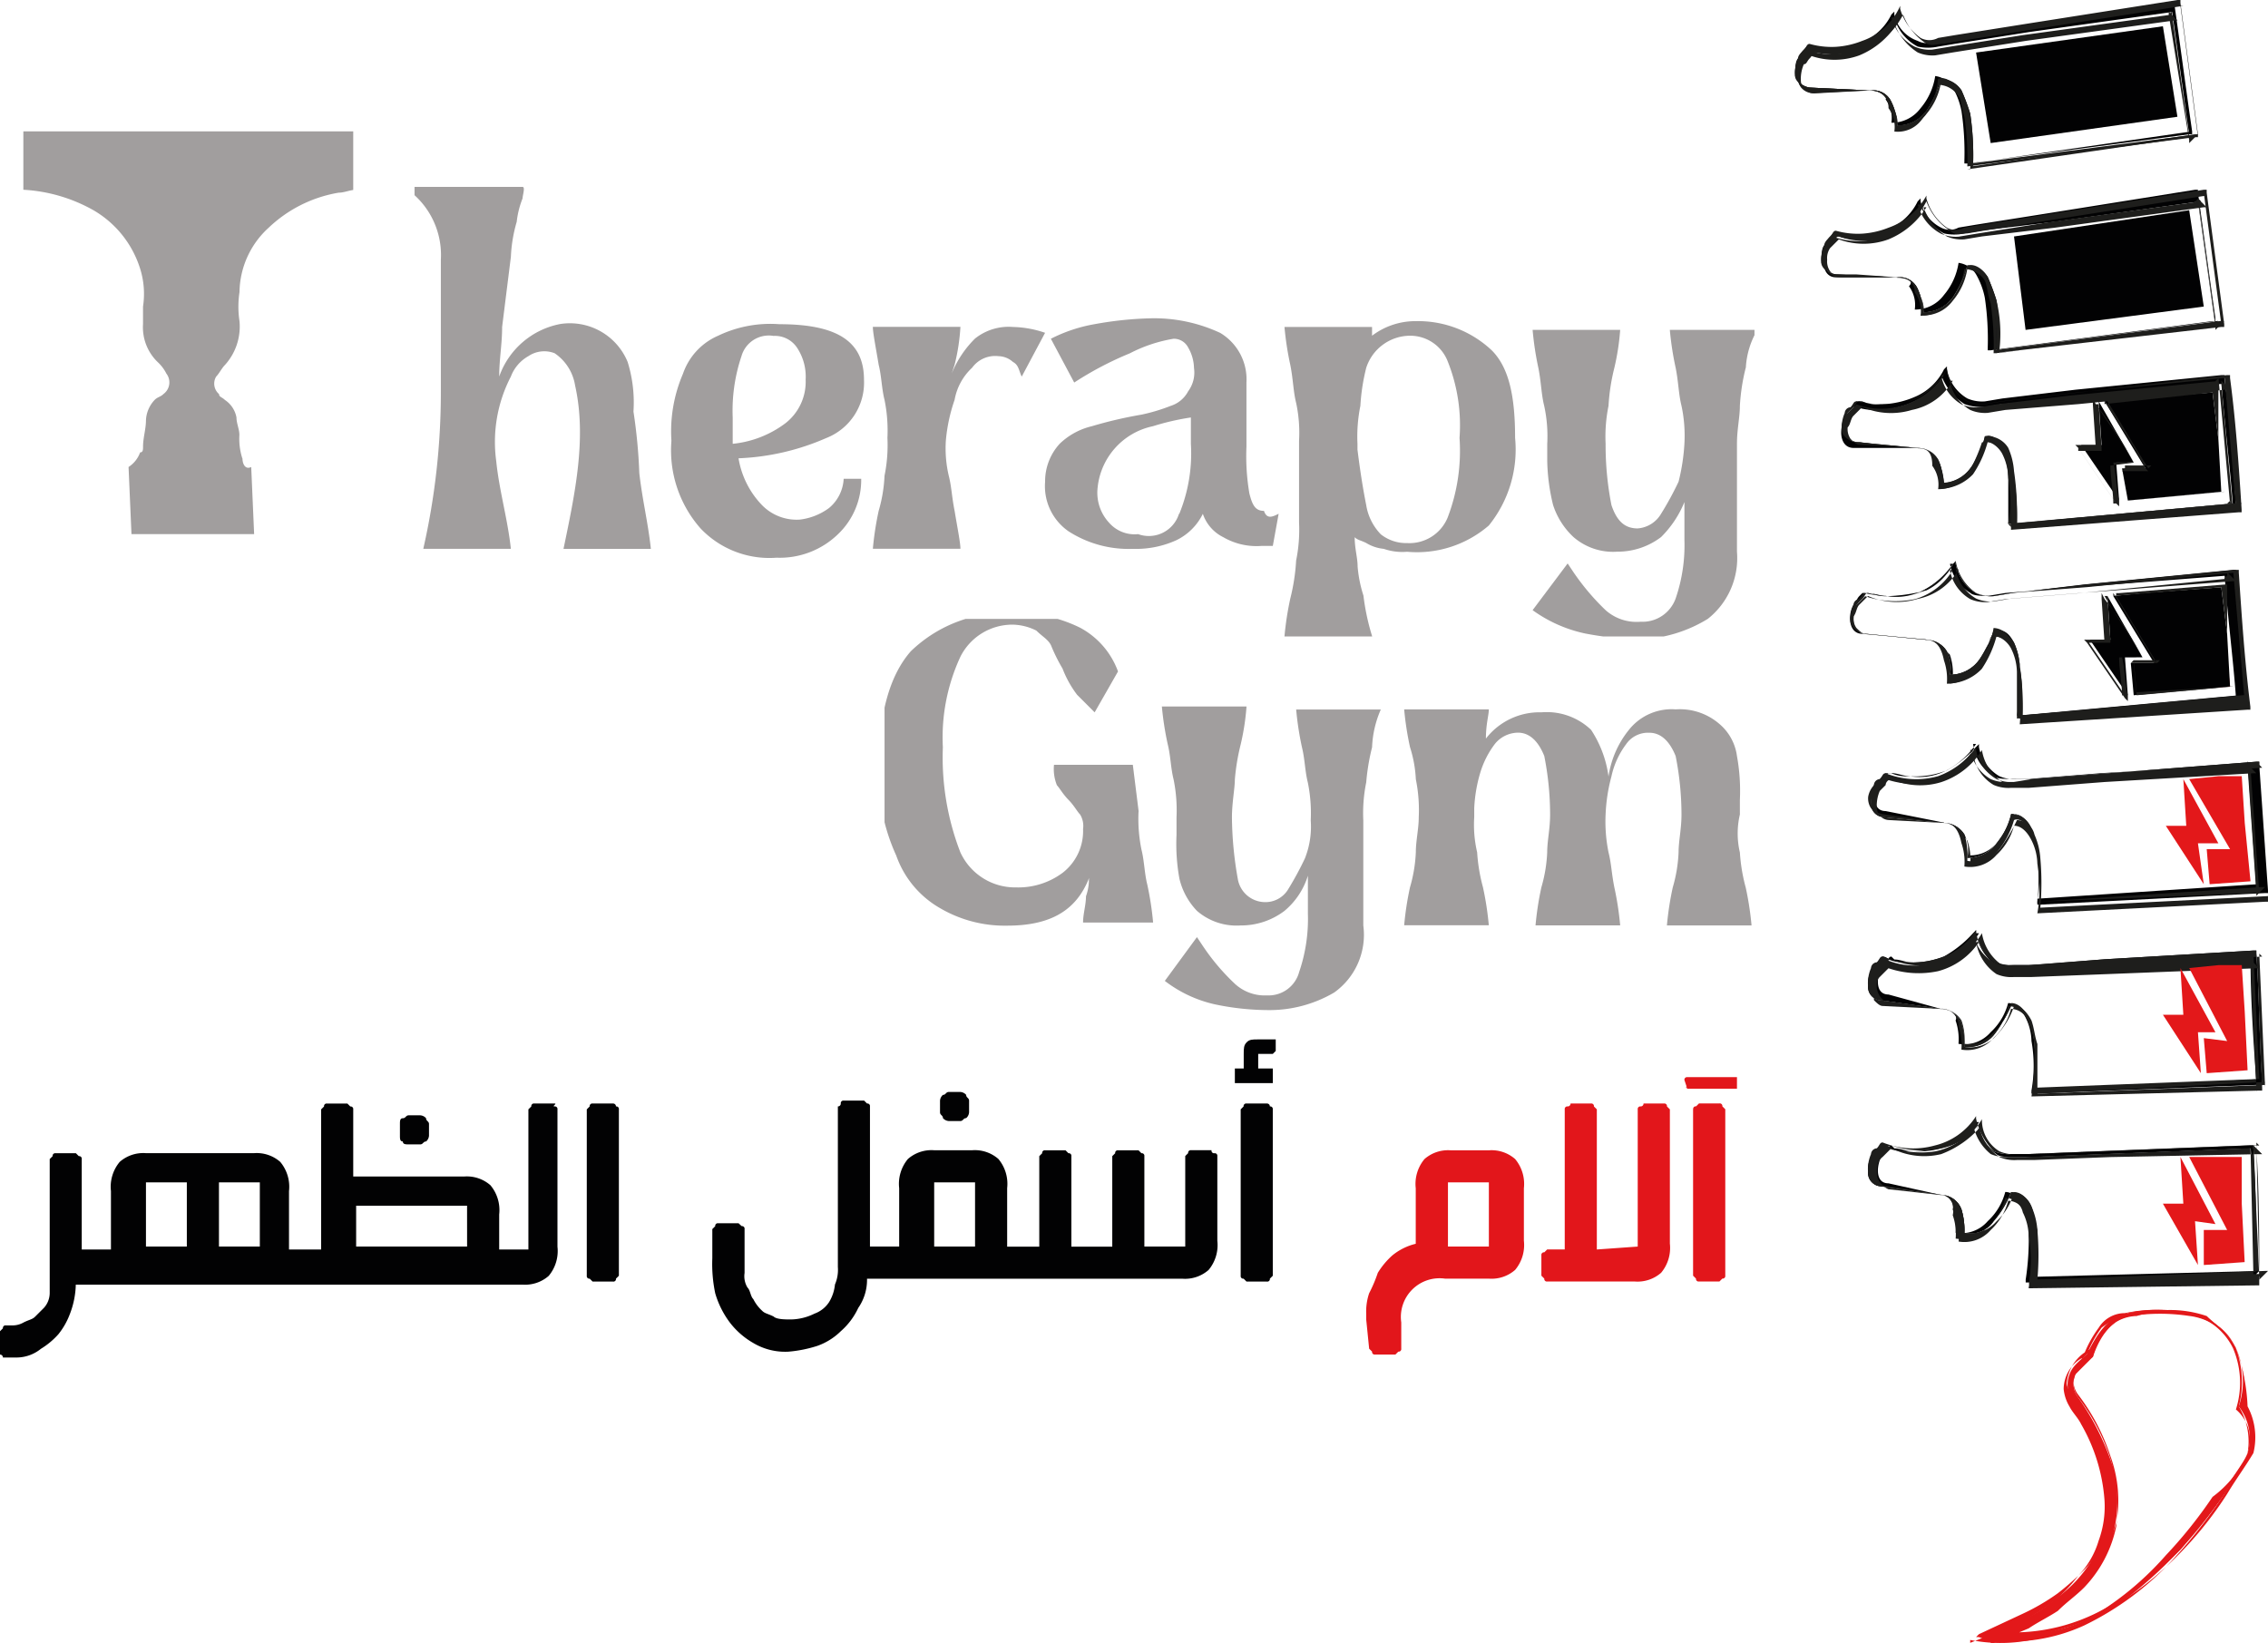<svg id="Lower_Back_Pain-_2_" data-name="Lower Back Pain- (2)" xmlns="http://www.w3.org/2000/svg" xmlns:xlink="http://www.w3.org/1999/xlink" width="98" height="71" viewBox="0 0 98 71">
  <defs>
    <clipPath id="clip-path">
      <rect id="Rectangle_83" data-name="Rectangle 83" width="14.254" height="17.66" fill="none"/>
    </clipPath>
    <clipPath id="clip-path-3">
      <rect id="Rectangle_90" data-name="Rectangle 90" width="57.899" height="19.426" fill="none"/>
    </clipPath>
    <clipPath id="clip-path-10">
      <rect id="Rectangle_94" data-name="Rectangle 94" width="37.59" height="16.903" fill="none"/>
    </clipPath>
  </defs>
  <g id="Group_252" data-name="Group 252" transform="translate(77.565 0)">
    <path id="Path_18876" data-name="Path 18876" d="M75.844,23.023,74.331,20.5l.126,1.766-.757.126,1.514,2.144-.126-1.514Z" transform="translate(-58.311 5.251)" fill="#e63b3b"/>
    <path id="Path_18877" data-name="Path 18877" d="M76.671,22.166,76.544,20.4h-.883l-1.261.126L76.04,23.3h-.883l.126,1.261,1.64-.126Z" transform="translate(-58.128 5.225)" fill="#e63b3b"/>
    <g id="Group_226" data-name="Group 226" transform="translate(7.569 56.589)">
      <path id="Path_18878" data-name="Path 18878" d="M79.405,51.285c-.252.631-.757,1.261-1.009,1.766a21.551,21.551,0,0,1-2.649,3.28,12.8,12.8,0,0,1-3.406,2.4,7.659,7.659,0,0,1-4.163.631l-.378-.126.378-.126,1.514-.631a5.209,5.209,0,0,0,1.388-.883A5.637,5.637,0,0,0,73.1,55.069a5.387,5.387,0,0,0,.126-3.154,8.783,8.783,0,0,0-1.388-2.9h0a1.226,1.226,0,0,1-.126-1.135c.126-.378.5-.631.757-.883h0c.378-.757.883-1.64,1.766-1.766a6.252,6.252,0,0,1,2.649,0A2.779,2.779,0,0,1,78.9,46.744a3.494,3.494,0,0,1,.126,2.523,2.23,2.23,0,0,1,.378,2.018Zm-.5-4.541a2.633,2.633,0,0,0-2.018-1.388,8.445,8.445,0,0,0-2.523,0c-.883.126-1.388,1.009-1.64,1.766h0l-.757.757a.988.988,0,0,0,.126,1.009h0A11.339,11.339,0,0,1,73.6,51.916a5.77,5.77,0,0,1-.126,3.28,6.077,6.077,0,0,1-2.144,2.649c-.5.378-1.009.631-1.388.883l-1.514.631v-.252a7.577,7.577,0,0,0,4.037-.631A12.365,12.365,0,0,0,75.873,56.2a15.973,15.973,0,0,0,2.649-3.154c.378-.631.757-1.135,1.135-1.766a2.847,2.847,0,0,0-.252-2.018A8.155,8.155,0,0,0,78.9,46.744Z" transform="translate(-67.422 -45.085)" fill="#e3181a"/>
      <g id="Group_225" data-name="Group 225" transform="translate(0 0)">
        <path id="Path_18879" data-name="Path 18879" d="M79.483,51.285c-.252.631-.757,1.261-1.009,1.766h0a19.657,19.657,0,0,1-2.018,2.523,19.388,19.388,0,0,1-2.4,2.144,8.783,8.783,0,0,1-2.9,1.388,7.145,7.145,0,0,1-3.28.126h-.126l.126-.126,1.892-.883h0a9.408,9.408,0,0,0,1.514-.883A11.373,11.373,0,0,0,72.546,56.2a4.153,4.153,0,0,0,1.009-3.154,7.654,7.654,0,0,0-1.009-3.28,2.639,2.639,0,0,0-.5-.757c-.126-.252-.378-.5-.378-.757a1.82,1.82,0,0,1,.883-1.388l.252-.126L72.546,47h0l-.252.252L72.42,47a5.113,5.113,0,0,1,.631-1.135,1.325,1.325,0,0,1,1.135-.631,6.252,6.252,0,0,1,2.649,0,2.779,2.779,0,0,1,2.018,1.514,3.8,3.8,0,0,1,.126,2.649h0a1.692,1.692,0,0,1,.5,1.892Zm0,0a2.924,2.924,0,0,0-.378-2.018h0a4.261,4.261,0,0,0-.126-2.523,2.779,2.779,0,0,0-2.018-1.514,9.319,9.319,0,0,0-2.649,0,5.113,5.113,0,0,0-1.135.631A5.113,5.113,0,0,0,72.546,47H72.42v.126a1.551,1.551,0,0,0-.883,1.388,1.793,1.793,0,0,0,.252.757c.126.252.378.5.5.757A7.654,7.654,0,0,1,73.3,53.3a4.293,4.293,0,0,1-.252,1.766,3.689,3.689,0,0,1-.883,1.514,5.98,5.98,0,0,1-1.261,1.261,9.409,9.409,0,0,1-1.514.883h0l-1.892.757v-.126a6.68,6.68,0,0,0,3.154-.126,8.783,8.783,0,0,0,2.9-1.388,13.188,13.188,0,0,0,2.4-2.144,19.657,19.657,0,0,0,2.018-2.523h0a4.7,4.7,0,0,0,1.514-1.892Z" transform="translate(-67.5 -45.085)" fill="#e3181a"/>
        <path id="Path_18880" data-name="Path 18880" d="M78.8,46.74a2.293,2.293,0,0,0-1.388-1.261,4.9,4.9,0,0,0-1.892-.252,2.778,2.778,0,0,0-1.009.126,1.823,1.823,0,0,0-.883.252,2.511,2.511,0,0,0-1.009,1.514h0a2.142,2.142,0,0,0-.757.757,1.012,1.012,0,0,0,.126,1.009h0a8.81,8.81,0,0,1,1.388,2.649,7.569,7.569,0,0,1,.252,2.9,5.391,5.391,0,0,1-1.388,2.649c-.378.378-.757.631-1.135,1.009-.378.252-.883.5-1.261.757h0l-1.514.631H68.2v-.5h.126a8.118,8.118,0,0,0,5.8-1.64A11.788,11.788,0,0,0,76.4,55.317c.757-.757,1.261-1.64,1.892-2.4h0c.378-.631.757-1.135,1.135-1.766h0a2.847,2.847,0,0,0-.252-2.018h0a5.318,5.318,0,0,0-.378-2.4Zm0,0a4.258,4.258,0,0,1,.252,2.523h0a2.8,2.8,0,0,1,.378,2.018h0c-.378.631-.757,1.135-1.135,1.766h0c-.631.883-1.261,1.64-1.892,2.4-.757.757-1.514,1.388-2.271,2.018a8.2,8.2,0,0,1-2.775,1.388,6.212,6.212,0,0,1-3.027.252l.126-.126v.252l-.126-.126,1.514-.631h0c.378-.252.883-.5,1.261-.757s.757-.631,1.135-.883a7.114,7.114,0,0,0,1.388-2.523,5.6,5.6,0,0,0-.252-2.9,8.937,8.937,0,0,0-1.388-2.649h0a.988.988,0,0,1-.126-1.009,1.137,1.137,0,0,1,.757-.757h0a2.713,2.713,0,0,1,1.135-1.514,2.339,2.339,0,0,1,.883-.252c.378,0,.631-.126,1.009-.126a4.9,4.9,0,0,1,1.892.252c.378.378,1.009.757,1.261,1.388Z" transform="translate(-67.317 -45.08)" fill="#e3181a"/>
      </g>
    </g>
    <g id="Group_229" data-name="Group 229" transform="translate(1.135 8.199)">
      <g id="Group_228" data-name="Group 228">
        <path id="Path_18881" data-name="Path 18881" d="M65.68,10.284a.845.845,0,0,1,.883.5,2.969,2.969,0,0,1,.252,1.009h0a1.552,1.552,0,0,0,1.261-.631,4.663,4.663,0,0,0,.631-1.388h0a1.062,1.062,0,0,1,.883.5,8.691,8.691,0,0,1,.378,1.009,12.238,12.238,0,0,1,.126,2.144h-.126l9.587-1.261-.126.126c-.252-1.766-.5-3.658-.757-5.424L78.8,7l-6.307.883-3.154.378-.757.126a2.061,2.061,0,0,1-.883,0,2,2,0,0,1-1.009-1.261h.126A2.475,2.475,0,0,1,65.68,8.266a3.492,3.492,0,0,1-1.64.378,2.463,2.463,0,0,1-.883-.126h-.126l-.126.126c-.126.126-.126.252-.252.378-.252.378-.252,1.261.378,1.261H65.68Zm0,0-2.649-.126h0a.838.838,0,0,1-.631-.5c0-.252,0-.631.126-.757s.126-.252.252-.378l.126-.126h.252c.252,0,.5.126.757.126a3,3,0,0,0,1.514-.378A2.475,2.475,0,0,0,66.563,7l.126-.126V7a1.671,1.671,0,0,0,.883,1.135.8.8,0,0,0,.757,0l.757-.126,3.154-.5L78.546,6.5h.126v.126c.252,1.766.5,3.658.757,5.424v.126H79.3l-9.587,1.261H69.59v-.126a12.238,12.238,0,0,0-.126-2.144,3.3,3.3,0,0,0-.378-1.009,1.037,1.037,0,0,0-.757-.5h0a2.8,2.8,0,0,1-.631,1.388,1.553,1.553,0,0,1-1.261.631h0a1.359,1.359,0,0,0-.252-1.009c.252-.252-.126-.378-.5-.378Z" transform="translate(-62.4 -6.5)" fill="#020203"/>
        <g id="Group_227" data-name="Group 227" transform="translate(0 0)">
          <path id="Path_18882" data-name="Path 18882" d="M65.68,10.206a.845.845,0,0,1,.883.5,2.969,2.969,0,0,1,.252,1.009h0a1.552,1.552,0,0,0,1.261-.631A4.663,4.663,0,0,0,68.707,9.7h0c.378-.126.757.252.883.5a8.691,8.691,0,0,1,.378,1.009,6.155,6.155,0,0,1,.126,2.144v.126h0L79.681,12.1h.126l-.126.126-.126.126-.126.126V12.35l-.757-5.424V6.8l.126.126.126.126.126.126h-.126l-6.433.883-3.154.378-.757.126a1.6,1.6,0,0,1-.757-.126,2.519,2.519,0,0,1-1.009-1.261h.126A3.488,3.488,0,0,1,65.3,8.566a3.127,3.127,0,0,1-2.144,0h0l-.378.378a.758.758,0,0,0-.126.5.758.758,0,0,0,.126.5.655.655,0,0,0,.5.252h2.4Zm0,0-2.649-.126h0a.956.956,0,0,1-.5-.252.758.758,0,0,1-.126-.5c0-.126.126-.378.126-.5.126-.126.252-.378.378-.378h0a3.127,3.127,0,0,0,2.144,0,2.983,2.983,0,0,0,1.64-1.388h-.126a2,2,0,0,0,1.009,1.261,1.6,1.6,0,0,0,.757.126l.757-.126,3.154-.5,6.433-.883v.126l-.126-.126.126-.126.757,5.424H79.3l.126-.126v.126l-9.587,1.261h.126a12.238,12.238,0,0,0-.126-2.144c-.126-.378-.126-.757-.378-1.009a1.062,1.062,0,0,0-.883-.5h0a2.8,2.8,0,0,1-.631,1.388,1.552,1.552,0,0,1-1.261.631h0a1.359,1.359,0,0,0-.252-1.009c0-.5-.378-.631-.757-.631Z" transform="translate(-62.4 -6.422)" fill="#1e1e1c"/>
          <path id="Path_18883" data-name="Path 18883" d="M65.68,10.284l-1.766-.126h-.883c-.252,0-.631-.252-.631-.5h0a1.6,1.6,0,0,1,.126-.757c0-.126.126-.252.252-.378s.126-.252.252-.252h0a3.492,3.492,0,0,0,1.135.126A3.683,3.683,0,0,0,65.3,8.14a2.983,2.983,0,0,0,1.64-1.388h0v.126a2.313,2.313,0,0,0,.883,1.261.8.8,0,0,0,.757,0l.757-.126,3.154-.5L78.925,6.5h.126v.126l.757,5.676v.126h-.126l-9.839,1.135h0a12.238,12.238,0,0,0-.126-2.144c-.126-.378-.126-.631-.252-1.009-.126-.252-.378-.631-.757-.5h0a2.8,2.8,0,0,1-.631,1.388,1.552,1.552,0,0,1-1.261.631h0a1.359,1.359,0,0,0-.252-1.009A.807.807,0,0,0,65.68,10.284Zm0,0a.845.845,0,0,1,.883.5,2.969,2.969,0,0,1,.252,1.009h0a1.552,1.552,0,0,0,1.261-.631,4.663,4.663,0,0,0,.631-1.388h0a1.277,1.277,0,0,1,.883.5,2.969,2.969,0,0,1,.252,1.009,12.239,12.239,0,0,1,.126,2.144h0l9.713-1.261V12.3l-.757-5.676.126.126L72.617,7.761l-3.154.5-.757.126c-.252,0-.5.126-.757-.126A2.519,2.519,0,0,1,66.941,7h0A3.2,3.2,0,0,1,65.3,8.518a3.127,3.127,0,0,1-2.144,0h0c-.126,0-.126.126-.252.252s-.126.252-.252.252a1.6,1.6,0,0,0-.126.757h0c0,.252.378.5.631.5H65.68Z" transform="translate(-62.4 -6.5)" fill="#1e1e1c"/>
        </g>
      </g>
      <path id="Path_18884" data-name="Path 18884" d="M77.2,11.363,69.5,12.372,69,8.335,76.569,7.2Z" transform="translate(-60.675 -6.317)" fill="#020203"/>
    </g>
    <g id="Group_232" data-name="Group 232">
      <g id="Group_231" data-name="Group 231">
        <path id="Path_18885" data-name="Path 18885" d="M64.78,3.884a.845.845,0,0,1,.883.5A2.376,2.376,0,0,1,65.915,5.4h0a1.553,1.553,0,0,0,1.261-.631,4.663,4.663,0,0,0,.631-1.388h0a1.062,1.062,0,0,1,.883.5,8.694,8.694,0,0,1,.378,1.009,12.239,12.239,0,0,1,.126,2.144h-.126L78.655,5.65l-.126.126c-.252-1.766-.5-3.658-.757-5.424L77.9.478l-6.307.883-3.154.5-.757.126a2.061,2.061,0,0,1-.883,0A2,2,0,0,1,65.789.731h.126A2.475,2.475,0,0,1,64.78,1.866a3.492,3.492,0,0,1-1.64.378,2.463,2.463,0,0,1-.883-.126h-.126L62,2.244c-.126.126-.126.252-.252.378C61.5,3,61.5,3.884,62.131,3.884H64.78Zm0,0-2.649-.126h0a.838.838,0,0,1-.631-.5c0-.252,0-.631.126-.757s.126-.252.252-.378L62,1.992h.252c.252,0,.5.126.757.126a3,3,0,0,0,1.514-.378A2.475,2.475,0,0,0,65.663.6l.126-.126V.6A1.539,1.539,0,0,0,66.8,1.74a.8.8,0,0,0,.757,0l.757-.126,3.154-.5L77.772.1H77.9V.226c.252,1.766.5,3.658.757,5.424v.126h-.126L68.942,7.038h-.126V6.912a12.239,12.239,0,0,0-.126-2.144,3.3,3.3,0,0,0-.378-1.009,1.037,1.037,0,0,0-.757-.5h0a2.8,2.8,0,0,1-.631,1.388,1.553,1.553,0,0,1-1.261.631h0a1.359,1.359,0,0,0-.252-1.009C65.537,4.137,65.158,3.884,64.78,3.884Z" transform="translate(-61.5 0.026)" fill="#020203"/>
        <g id="Group_230" data-name="Group 230">
          <path id="Path_18886" data-name="Path 18886" d="M64.78,3.806a.845.845,0,0,1,.883.5,2.376,2.376,0,0,1,.252,1.009h0a1.553,1.553,0,0,0,1.261-.631,2.645,2.645,0,0,0,.5-1.388h0c.378-.126.757.252.883.5a8.692,8.692,0,0,1,.378,1.009,12.428,12.428,0,0,1,.252,2.144v.126h0L78.781,5.7h.126l-.126.126-.126.126-.126.126V5.95L77.646.526V.4l.126.126L77.9.652l.126.126H77.9l-6.433.883-3.154.5-.757.126a1.6,1.6,0,0,1-.757-.126A2.519,2.519,0,0,1,65.789.9h.126a3.488,3.488,0,0,1-1.64,1.388,3.127,3.127,0,0,1-2.144,0h0l-.378.378a.758.758,0,0,0-.126.5.758.758,0,0,0,.126.5.655.655,0,0,0,.5.252h0l2.523-.126Zm0,0L62.131,3.68h0a.956.956,0,0,1-.5-.252.758.758,0,0,1-.126-.5c0-.126.126-.378.126-.5.126-.126.126-.378.378-.378h0a3.127,3.127,0,0,0,2.144,0A2.983,2.983,0,0,0,65.789.652h-.126a2,2,0,0,0,1.009,1.261,1.6,1.6,0,0,0,.757.126l.757-.126,3.154-.5L77.772.526V.652L77.646.526,77.772.4l.757,5.424H78.4l.126-.126v.126L68.942,7.212h.126a12.239,12.239,0,0,0-.126-2.144c-.126-.378-.126-.757-.378-1.009a1.062,1.062,0,0,0-.883-.5h0a2.8,2.8,0,0,1-.631,1.388,1.281,1.281,0,0,1-1.261.631h0a1.359,1.359,0,0,0-.252-1.009.727.727,0,0,0-.757-.757Z" transform="translate(-61.5 0.105)" fill="#1e1e1c"/>
          <path id="Path_18887" data-name="Path 18887" d="M64.78,3.91l-2.649-.126h0c-.252,0-.631-.252-.631-.5h0a1.6,1.6,0,0,1,.126-.757c0-.126.126-.252.252-.378s.126-.252.252-.252h0a3.492,3.492,0,0,0,1.135.126A3.683,3.683,0,0,0,64.4,1.766,2.762,2.762,0,0,0,66.041.252h0V.378a2.313,2.313,0,0,0,.883,1.261.8.8,0,0,0,.757,0l.757-.126,3.154-.5L78.025,0h.126V.126L78.908,5.8v.126h-.126L68.942,7.19h0a12.238,12.238,0,0,0-.126-2.144c-.126-.378-.126-.631-.252-1.009-.126-.252-.378-.631-.757-.5h0a2.8,2.8,0,0,1-.631,1.388,1.552,1.552,0,0,1-1.261.631h0a1.359,1.359,0,0,0-.252-1.009.949.949,0,0,0-.883-.631Zm0,0a.845.845,0,0,1,.883.5,2.969,2.969,0,0,1,.252,1.009h0a1.553,1.553,0,0,0,1.261-.631,4.663,4.663,0,0,0,.631-1.388h0a1.277,1.277,0,0,1,.883.5,8.694,8.694,0,0,1,.378,1.009,12.239,12.239,0,0,1,.126,2.144h0L78.908,5.8v.126L78.151.252h.126L71.844,1.261l-3.154.5-.757.126c-.252,0-.5.126-.757,0A2.519,2.519,0,0,1,66.167.631h0a3.2,3.2,0,0,1-1.64,1.514,4.212,4.212,0,0,1-2.144.126h0c-.126,0-.126.126-.252.252s-.126.252-.252.252a1.6,1.6,0,0,0-.126.757h0a.577.577,0,0,0,.631.5h0l2.4-.126Z" transform="translate(-61.5 0)" fill="#1e1e1c"/>
        </g>
      </g>
      <path id="Path_18888" data-name="Path 18888" d="M76.4,4.81,68.331,5.946,67.7,2.035,75.773.9Z" transform="translate(-59.879 0.235)" fill="#020203"/>
    </g>
    <g id="Group_237" data-name="Group 237" transform="translate(1.987 15.824)">
      <g id="Group_234" data-name="Group 234">
        <path id="Path_18889" data-name="Path 18889" d="M66.386,16.132a1.062,1.062,0,0,1,.883.5,2.969,2.969,0,0,1,.252,1.009h0a1.552,1.552,0,0,0,1.261-.631,5.892,5.892,0,0,0,.631-1.261h0a.949.949,0,0,1,.883.631,2.969,2.969,0,0,1,.252,1.009,12.239,12.239,0,0,1,.126,2.144l-.126-.126,9.587-.883-.126.126c-.126-1.766-.378-3.658-.5-5.424l.126.126-6.433.631-3.154.252-.757.126a2.147,2.147,0,0,1-.883-.126A2.519,2.519,0,0,1,67.4,12.978h.126a2.761,2.761,0,0,1-1.261,1.135,3.884,3.884,0,0,1-1.64.378,2.463,2.463,0,0,1-.883-.126h-.126l-.126.126c-.126.126-.126.252-.252.378-.252.378-.252,1.261.378,1.261h2.775Zm0,0-2.649-.252h0a.543.543,0,0,1-.5-.5c0-.252,0-.631.126-.757s.126-.252.252-.378l.126-.126h.252a1.6,1.6,0,0,0,.757.126,3.884,3.884,0,0,0,1.64-.378,2.475,2.475,0,0,0,1.135-1.135l.126-.126v.126a1.823,1.823,0,0,0,.883,1.261,1.6,1.6,0,0,0,.757.126l.757-.126,3.154-.378,6.307-.631h.126V13.1c.252,1.766.378,3.658.5,5.424v.126H80.01l-9.587.757H70.3V17.141a2.969,2.969,0,0,0-.252-1.009c-.126-.252-.378-.631-.757-.5h0a4.663,4.663,0,0,1-.631,1.388,1.552,1.552,0,0,1-1.261.631h0a2.459,2.459,0,0,0-.126-1.009.952.952,0,0,0-.883-.5Z" transform="translate(-63.075 -12.6)" fill="#020203"/>
        <g id="Group_233" data-name="Group 233" transform="translate(0.031 0.126)">
          <path id="Path_18890" data-name="Path 18890" d="M66.38,16.054a1.062,1.062,0,0,1,.883.5,3.9,3.9,0,0,1,.252,1.009h0a1.552,1.552,0,0,0,1.261-.631,4.663,4.663,0,0,0,.631-1.388h0a1.062,1.062,0,0,1,.883.5,2.969,2.969,0,0,1,.252,1.009,12.24,12.24,0,0,1,.126,2.144v.126h0l9.587-.883h.126l-.126.126-.126.126L80,18.829V18.7l-.5-5.424v-.126l.126.126.126.126.126.126h-.126l-6.433.631-3.154.252-.757.126a1.6,1.6,0,0,1-.757-.126,1.823,1.823,0,0,1-.883-1.261h.126a2.608,2.608,0,0,1-1.766,1.261,3.1,3.1,0,0,1-2.144-.126h0l-.378.378c-.126.126-.126.378-.252.5a.758.758,0,0,0,.126.5c.126.126.252.252.378.252h0l2.523.126Zm0,0L63.731,15.8h0a.956.956,0,0,1-.5-.252.758.758,0,0,1-.126-.5.956.956,0,0,1,.252-.5l.378-.378h0a3.133,3.133,0,0,0,2.144,0,3.385,3.385,0,0,0,1.64-1.261h-.126a1.823,1.823,0,0,0,.883,1.261,1.6,1.6,0,0,0,.757.126l.757-.126,3.154-.378,6.433-.631v.126l-.126-.126.126-.126.5,5.424h-.126l.126-.126v.126l-9.587.883h0l.126.126h0a12.238,12.238,0,0,0-.126-2.144,2.376,2.376,0,0,0-.252-1.009c-.126-.252-.5-.631-.883-.5h0a6.761,6.761,0,0,1-.631,1.388,1.553,1.553,0,0,1-1.261.631h0a1.359,1.359,0,0,0-.252-1.009c0-.631-.252-.757-.631-.757Z" transform="translate(-63.1 -12.648)" fill="#1e1e1c"/>
          <path id="Path_18891" data-name="Path 18891" d="M66.38,16.106l-1.766-.126-.883-.126c-.252,0-.631-.252-.631-.5h0a1.6,1.6,0,0,1,.126-.757.271.271,0,0,1,.252-.252c.126-.126.126-.252.252-.252h0a5.172,5.172,0,0,0,2.271,0,2.983,2.983,0,0,0,1.64-1.388h0v.126a1.823,1.823,0,0,0,.883,1.261,1.6,1.6,0,0,0,.757.126l.757-.126,3.28-.378,6.433-.757h.126v.126c.252,1.892.378,3.784.5,5.676v.126h-.126l-9.839.757h0V17.493a2.377,2.377,0,0,0-.252-1.009c-.126-.252-.378-.631-.757-.631h0a4.663,4.663,0,0,1-.631,1.388,2.026,2.026,0,0,1-1.388.631h0a2.459,2.459,0,0,0-.126-1.009c-.252-.631-.5-.757-.883-.757Zm0,0a1.062,1.062,0,0,1,.883.5,1.5,1.5,0,0,1,.126,1.009h0a1.553,1.553,0,0,0,1.261-.631,2.8,2.8,0,0,0,.631-1.388h0a.8.8,0,0,1,.757.631,2.969,2.969,0,0,1,.252,1.009,6.123,6.123,0,0,1,0,2.144h0l9.839-.883v.126l-.5-5.676.126.126-6.433.631-3.28.378-.757.126a1.6,1.6,0,0,1-.757-.126,1.82,1.82,0,0,1-.883-1.388h0A3.488,3.488,0,0,1,66,14.088a4.114,4.114,0,0,1-2.144,0h0c-.126,0-.126.126-.252.252l-.252.252a1.6,1.6,0,0,0-.126.757h0a.577.577,0,0,0,.631.5l.883.126,1.64.126Z" transform="translate(-63.1 -12.7)" fill="#1e1e1c"/>
        </g>
      </g>
      <g id="Group_235" data-name="Group 235" transform="translate(10.123 1.388)">
        <path id="Path_18892" data-name="Path 18892" d="M73.571,16.449,72.057,13.8l.126,1.892H71.3l1.64,2.4-.126-1.64Z" transform="translate(-71.048 -13.674)" fill="#020203"/>
        <path id="Path_18893" data-name="Path 18893" d="M73.623,16.475c-.5-.883-1.135-1.766-1.64-2.523h.126l.126,1.892v.126H71.226v-.126l1.64,2.4H72.74c0-.5-.126-1.135-.126-1.64h0l1.009-.126Zm0,0H72.74c.126.5.126,1.135.252,1.64v.252l-.126-.126-1.64-2.4-.126-.126h1.009l-.126.126-.126-1.892V13.7l.126.252a17.325,17.325,0,0,1,1.64,2.523Z" transform="translate(-71.1 -13.7)" fill="#1e1e1c"/>
      </g>
      <g id="Group_236" data-name="Group 236" transform="translate(11.384 1.009)">
        <path id="Path_18894" data-name="Path 18894" d="M77.02,15.518,76.767,13.5l-3.406.252-1.261.126,1.766,2.9H72.857l.252,1.388,4.037-.378Z" transform="translate(-72.1 -13.374)" fill="#020203"/>
        <path id="Path_18895" data-name="Path 18895" d="M77.02,15.544l-.252-2.018h0l-4.667.5V13.9c.631,1.009,1.261,1.892,1.766,2.9l.126.126H72.857l.126-.126.126,1.388h0l4.163-.378h0l-.252-2.271Zm0,0,.252,2.271h0l-4.163.378h0l-.126-1.388V16.68h1.135l-.126.126c-.631-1.009-1.135-1.892-1.766-2.9v-.126h.126L77.02,13.4h0v2.144Z" transform="translate(-72.1 -13.4)" fill="#1e1e1c"/>
      </g>
    </g>
    <g id="Group_242" data-name="Group 242" transform="translate(2.365 24.239)">
      <g id="Group_239" data-name="Group 239">
        <path id="Path_18896" data-name="Path 18896" d="M66.686,22.706a1.062,1.062,0,0,1,.883.5A1.5,1.5,0,0,1,67.7,24.22h0a1.553,1.553,0,0,0,1.261-.631,5.893,5.893,0,0,0,.631-1.261h0a.949.949,0,0,1,.883.631,2.969,2.969,0,0,1,.252,1.009,6.123,6.123,0,0,1,0,2.144l-.126-.126,9.587-.883-.126.126c-.126-1.766-.378-3.658-.5-5.424l.126.126-6.433.5-3.154.252-.757.126c-.252,0-.631,0-.757-.126a1.823,1.823,0,0,1-.883-1.261h.126a3.578,3.578,0,0,1-1.261,1.135,2.522,2.522,0,0,1-1.64.252c-.252,0-.5-.126-.883-.126h-.126l-.126.126c-.126.126-.126.252-.252.378-.252.378-.252,1.261.378,1.261h0l2.775.252Zm0,0-2.649-.252h0a.543.543,0,0,1-.5-.5c0-.252,0-.631.126-.757s.126-.252.252-.378l.126-.126h.252a1.6,1.6,0,0,0,.757.126,7.383,7.383,0,0,0,1.64-.252,2.475,2.475,0,0,0,1.135-1.135l.126-.126v.126a1.823,1.823,0,0,0,.883,1.261,1.6,1.6,0,0,0,.757.126l.757-.126,3.154-.378,6.433-.631h.126V19.8c.126,1.766.252,3.658.5,5.424v.126h-.126l-9.587.757h-.126V23.841a2.969,2.969,0,0,0-.252-1.009c-.126-.252-.378-.631-.757-.5h0a6.761,6.761,0,0,1-.631,1.388,1.752,1.752,0,0,1-1.261.631h0a2.459,2.459,0,0,0-.126-1.009c-.378-.378-.631-.631-1.009-.631Z" transform="translate(-63.375 -19.3)" fill="#020203"/>
        <g id="Group_238" data-name="Group 238" transform="translate(0.031)">
          <path id="Path_18897" data-name="Path 18897" d="M66.68,22.627a1.062,1.062,0,0,1,.883.5,1.5,1.5,0,0,1,.126,1.009h0a1.553,1.553,0,0,0,1.261-.631,5.893,5.893,0,0,0,.631-1.261h0a1.062,1.062,0,0,1,.883.5,2.969,2.969,0,0,1,.252,1.009,12.239,12.239,0,0,1,.126,2.144v.126h0l-.126-.126h.126l9.587-.883h.126l-.126.126-.126.126-.126.126v-.126l-.5-5.424v-.126l.126.126.126.126.126.126h-.126l-6.433.5-3.154.252-.757.126a1.6,1.6,0,0,1-.757-.126,1.823,1.823,0,0,1-.883-1.261h.126A2.608,2.608,0,0,1,66.3,20.861a3.1,3.1,0,0,1-2.144-.126h0l-.378.378c-.126.126-.126.378-.252.5a.758.758,0,0,0,.126.5c.126.126.252.252.378.252h0l2.649.252Zm0,0-2.649-.252h0a.956.956,0,0,1-.5-.252.758.758,0,0,1-.126-.5.956.956,0,0,1,.252-.5l.378-.378h0a4.06,4.06,0,0,0,2.144.126,2.787,2.787,0,0,0,1.64-1.261h-.126a1.823,1.823,0,0,0,.883,1.261,1.6,1.6,0,0,0,.757.126l.757-.126,3.154-.252,6.433-.631V20.1l-.126-.126.126-.126.5,5.424h-.126l.126-.126v.126l-9.587.757h0v.126h0V24.015a2.376,2.376,0,0,0-.252-1.009c-.126-.252-.5-.631-.883-.5h0a6.761,6.761,0,0,1-.631,1.388,1.552,1.552,0,0,1-1.261.631h0a2.459,2.459,0,0,0-.126-1.009c-.126-.631-.378-.883-.757-.883Z" transform="translate(-63.4 -19.222)" fill="#1e1e1c"/>
          <path id="Path_18898" data-name="Path 18898" d="M66.68,22.706l-2.649-.252h0a.838.838,0,0,1-.631-.5h0a1.6,1.6,0,0,1,.126-.757.271.271,0,0,1,.252-.252c.126-.126.126-.252.252-.252h0a5.172,5.172,0,0,0,2.271,0,2.983,2.983,0,0,0,1.64-1.388h0v.126a1.823,1.823,0,0,0,.883,1.261,1.6,1.6,0,0,0,.757.126l.757-.126,3.28-.378,6.433-.631h.126V19.8c.126,1.892.252,3.784.5,5.8v.126h-.126l-9.839.631h0a12.175,12.175,0,0,0,0-2.144,2.376,2.376,0,0,0-.252-1.009c-.126-.252-.378-.631-.757-.631h0a4.663,4.663,0,0,1-.631,1.388,2.026,2.026,0,0,1-1.388.631h0a2.459,2.459,0,0,0-.126-1.009c-.252-.631-.5-.883-.883-.883Zm0,0a1.062,1.062,0,0,1,.883.5,1.5,1.5,0,0,1,.126,1.009h0a1.553,1.553,0,0,0,1.261-.631,2.8,2.8,0,0,0,.631-1.388h0a.8.8,0,0,1,.757.631,2.969,2.969,0,0,1,.252,1.009,6.123,6.123,0,0,1,0,2.144h0l9.839-.757v.126l-.5-5.676.126.126-6.433.631-3.28.252-.757.126a1.6,1.6,0,0,1-.757-.126,2.068,2.068,0,0,1-.883-1.388h0a3.488,3.488,0,0,1-1.64,1.388,4.114,4.114,0,0,1-2.144,0h0c-.126,0-.126.126-.252.252l-.252.252a1.6,1.6,0,0,0-.126.757h0a.543.543,0,0,0,.5.5h0l2.649.252Z" transform="translate(-63.4 -19.3)" fill="#1e1e1c"/>
        </g>
      </g>
      <g id="Group_240" data-name="Group 240" transform="translate(10.123 1.388)">
        <path id="Path_18899" data-name="Path 18899" d="M73.871,23.149,72.357,20.5l.126,1.892H71.6l1.64,2.4-.126-1.64Z" transform="translate(-71.348 -20.374)" fill="#020203"/>
        <path id="Path_18900" data-name="Path 18900" d="M73.923,23.175c-.5-.883-1.135-1.766-1.64-2.649h.126l.126,1.892v.126H71.526v-.126l1.64,2.4H73.04c0-.5-.126-1.135-.126-1.64Zm0,0H73.04c.126.5.126,1.135.252,1.64v.252l-.126-.126-1.64-2.4-.126-.126h1.009l-.126.126-.126-1.892V20.4l.126.252a17.326,17.326,0,0,1,1.64,2.523Z" transform="translate(-71.4 -20.4)" fill="#1e1e1c"/>
      </g>
      <g id="Group_241" data-name="Group 241" transform="translate(11.384 1.009)">
        <path id="Path_18901" data-name="Path 18901" d="M77.32,22.218,77.067,20.2l-3.406.252-1.261.126,1.766,2.9H73.157l.126,1.388,4.163-.378Z" transform="translate(-72.4 -20.074)" fill="#020203"/>
        <path id="Path_18902" data-name="Path 18902" d="M77.32,22.244l-.252-2.018h0L72.4,20.6v-.126c.631,1.009,1.135,1.892,1.766,2.9l.126.126H73.157l.126-.126.126,1.388h0l4.163-.252h0l-.252-2.271Zm0,0,.252,2.271h0l-4.163.378h0l-.126-1.388V23.38h1.135l-.126.126c-.631-1.009-1.135-1.892-1.766-2.9v-.126h.126L77.32,20.1h0v2.144Z" transform="translate(-72.4 -20.1)" fill="#1e1e1c"/>
      </g>
    </g>
    <g id="Group_245" data-name="Group 245" transform="translate(3.154 32.15)">
      <g id="Group_244" data-name="Group 244">
        <path id="Path_18903" data-name="Path 18903" d="M67.254,29.006a1.062,1.062,0,0,1,.883.5,3.135,3.135,0,0,1,.126,1.009h0a1.552,1.552,0,0,0,1.261-.631,2.97,2.97,0,0,0,.631-1.261h0c.378,0,.631.252.883.631a2.969,2.969,0,0,1,.252,1.009,6.123,6.123,0,0,1,0,2.144v-.126l9.587-.631-.126.126c-.126-1.766-.252-3.658-.378-5.424l.126.126-6.433.378-3.154.252h-.757c-.252,0-.631,0-.757-.126a1.82,1.82,0,0,1-.883-1.388h.126a3.578,3.578,0,0,1-1.261,1.135,2.522,2.522,0,0,1-1.64.252c-.252,0-.5-.126-.757-.126h-.126l-.126.126c-.126.126-.126.252-.252.252-.252.378-.378,1.261.252,1.261h0l2.523.5Zm0,0L64.6,28.754h0a.577.577,0,0,1-.5-.631c0-.252,0-.631.252-.757.126-.126.126-.252.252-.378l.126-.126h.252a1.6,1.6,0,0,0,.757.126,3.726,3.726,0,0,0,1.64-.252,4.939,4.939,0,0,0,1.261-1.009l.126-.126v.126a1.823,1.823,0,0,0,.883,1.261,1.6,1.6,0,0,0,.757.126h.757l3.154-.252,6.433-.5h.126v.126c.126,1.766.252,3.658.378,5.424v.126h-.126l-9.713.5H71.29v-.126a6.112,6.112,0,0,0,0-2.144,2.969,2.969,0,0,0-.252-1.009c-.126-.252-.378-.631-.757-.631h0a2.617,2.617,0,0,1-.757,1.261,1.5,1.5,0,0,1-1.388.5h0a2.459,2.459,0,0,0-.126-1.009A1.078,1.078,0,0,0,67.254,29.006Z" transform="translate(-63.974 -25.6)" fill="#020203"/>
        <g id="Group_243" data-name="Group 243" transform="translate(0 0.126)">
          <path id="Path_18904" data-name="Path 18904" d="M67.28,28.954a1.062,1.062,0,0,1,.883.5,1.5,1.5,0,0,1,.126,1.009h0a1.552,1.552,0,0,0,1.261-.631,2.97,2.97,0,0,0,.631-1.261h0a.949.949,0,0,1,.883.631,2.969,2.969,0,0,1,.252,1.009,6.123,6.123,0,0,1,0,2.144v.126h0v-.126h.126l9.587-.631h.126l-.126.126-.126.126-.126.126v-.126L80.4,26.557v-.126l.126.126.126.126.126.126h-.126l-6.433.378-3.28.252h-.757a1.6,1.6,0,0,1-.757-.126,1.82,1.82,0,0,1-.883-1.388h.126A2.608,2.608,0,0,1,66.9,27.188a4.06,4.06,0,0,1-2.144-.126h0l-.378.378c-.126.126-.126.378-.252.5a.758.758,0,0,0,.126.5c.126.126.252.252.378.252h0l2.649.252Zm0,0-2.649-.378h0a.956.956,0,0,1-.5-.252.758.758,0,0,1-.126-.5.956.956,0,0,1,.252-.5l.378-.378h0a4.06,4.06,0,0,0,2.144.126A2.92,2.92,0,0,0,68.541,25.8h-.126a1.823,1.823,0,0,0,.883,1.261,1.6,1.6,0,0,0,.757.126h.757l3.28-.252,6.433-.378v.126l-.126-.126h.126l.378,5.424h-.126l.126-.126v.126l-9.587.378h0v.126h0a12.176,12.176,0,0,0,0-2.144,2.376,2.376,0,0,0-.252-1.009c-.126-.252-.5-.631-.757-.5h0a3.946,3.946,0,0,1-.631,1.261,1.553,1.553,0,0,1-1.261.631h0a2.459,2.459,0,0,0-.126-1.009c-.378-.5-.631-.757-1.009-.757Z" transform="translate(-64 -25.674)" fill="#1e1e1c"/>
          <path id="Path_18905" data-name="Path 18905" d="M67.254,28.98,64.6,28.727h0a.577.577,0,0,1-.5-.631h0a1.6,1.6,0,0,1,.126-.757.271.271,0,0,1,.252-.252c.126-.126.126-.252.252-.252h0a3.683,3.683,0,0,0,1.135.252A3.492,3.492,0,0,0,67,26.961a3.385,3.385,0,0,0,1.64-1.261h0v.126a1.823,1.823,0,0,0,.883,1.261,1.6,1.6,0,0,0,.757.126l.757-.126,3.28-.252,6.433-.5h.126v.126c.126,1.892.252,3.784.378,5.8v.126h-.126l-9.839.5h0a6.123,6.123,0,0,0,0-2.144,2.376,2.376,0,0,0-.252-1.009c-.126-.252-.378-.631-.757-.631h0a2.617,2.617,0,0,1-.757,1.261,1.5,1.5,0,0,1-1.388.5h0a2.459,2.459,0,0,0-.126-1.009C67.884,29.232,67.632,28.98,67.254,28.98Zm0,0a.949.949,0,0,1,.883.631,3.135,3.135,0,0,1,.126,1.009h0a1.5,1.5,0,0,0,1.388-.5,6.681,6.681,0,0,0,.757-1.261h0a.8.8,0,0,1,.757.631,2.969,2.969,0,0,1,.252,1.009,12.176,12.176,0,0,1,0,2.144h0l9.839-.5v.126l-.378-5.8.126.126-6.433.5-3.28.252h-.757a1.6,1.6,0,0,1-.757-.126,2.068,2.068,0,0,1-.883-1.388h0a3.263,3.263,0,0,1-1.766,1.388,3.1,3.1,0,0,1-2.144-.126h0a.271.271,0,0,0-.252.252l-.252.252a1.6,1.6,0,0,0-.126.757h0a.543.543,0,0,0,.5.5h0l2.4.126Z" transform="translate(-63.974 -25.7)" fill="#1e1e1c"/>
        </g>
      </g>
      <path id="Path_18906" data-name="Path 18906" d="M76.471,29.575,74.957,26.8l.126,2.018H74.2l1.64,2.523-.252-1.766Z" transform="translate(-61.334 -25.286)" fill="#e3181a"/>
      <path id="Path_18907" data-name="Path 18907" d="M77.4,28.718,77.271,26.7H76.261L75,26.826l1.766,3.027H75.757l.126,1.514,1.766-.126Z" transform="translate(-61.124 -25.312)" fill="#e3181a"/>
    </g>
    <g id="Group_248" data-name="Group 248" transform="translate(3.154 40.188)">
      <g id="Group_247" data-name="Group 247">
        <path id="Path_18908" data-name="Path 18908" d="M67.154,35.406a.949.949,0,0,1,.883.631,3.135,3.135,0,0,1,.126,1.009h0a1.463,1.463,0,0,0,1.261-.5,6.682,6.682,0,0,0,.757-1.261h0a.8.8,0,0,1,.757.631,2.969,2.969,0,0,1,.252,1.009,12.175,12.175,0,0,1,0,2.144v-.126l9.713-.5-.126.126c-.126-1.766-.252-3.658-.252-5.424l.126.126-6.433.252-3.154.126h-.757c-.252,0-.631,0-.757-.126a2.068,2.068,0,0,1-.883-1.388h.126a2.385,2.385,0,0,1-1.261,1.009,3.726,3.726,0,0,1-1.64.252c-.252,0-.5-.126-.757-.126l-.126-.126a.124.124,0,0,0-.126.126c-.126.126-.126.252-.252.252-.252.378-.378,1.261.252,1.261h0Zm0,0L64.5,35.027h0A.577.577,0,0,1,64,34.4a.927.927,0,0,1,.252-.757c.126-.126.126-.252.252-.378l.126-.126a.363.363,0,0,1,.252.126,1.6,1.6,0,0,0,.757.126,3.726,3.726,0,0,0,1.64-.252,4.939,4.939,0,0,0,1.261-1.009L68.667,32v.126a1.823,1.823,0,0,0,.883,1.261,1.6,1.6,0,0,0,.757.126h.757l3.154-.252,6.433-.378h.126v.126c.126,1.766.126,3.658.252,5.55v.126H80.9l-9.713.378h-.126v-.126a6.111,6.111,0,0,0,0-2.144,2.376,2.376,0,0,0-.252-1.009c-.126-.252-.378-.631-.757-.631h0a2.617,2.617,0,0,1-.757,1.261,1.5,1.5,0,0,1-1.388.5h0a2.459,2.459,0,0,0-.126-1.009c.126-.252-.252-.5-.631-.5Z" transform="translate(-64 -32)" fill="#020203"/>
        <g id="Group_246" data-name="Group 246">
          <path id="Path_18909" data-name="Path 18909" d="M67.147,35.38a.949.949,0,0,1,.883.631,3.135,3.135,0,0,1,.126,1.009h0a1.463,1.463,0,0,0,1.261-.5,2.97,2.97,0,0,0,.631-1.261h0a.949.949,0,0,1,.883.631,2.969,2.969,0,0,1,.252,1.009,12.175,12.175,0,0,1,0,2.144v.126h0v-.126h.126l9.713-.5h.126l-.126.126-.126.126-.126.126v-.126l-.252-5.424v-.126l.126.126.126.126.126.126H80.77l-6.433.252-3.28.126H70.3a1.6,1.6,0,0,1-.757-.126,2.068,2.068,0,0,1-.883-1.388h.126a3.07,3.07,0,0,1-1.766,1.261,4.061,4.061,0,0,1-2.144-.126h0l-.378.378c-.126.126-.126.252-.252.5V35c.126.126.252.252.378.252h0l2.523.126Zm0,0L64.5,35h0a.4.4,0,0,1-.378-.378.384.384,0,0,1,0-.5.956.956,0,0,1,.252-.5l.378-.378h0a3.1,3.1,0,0,0,2.144.126A2.92,2.92,0,0,0,68.661,32.1h-.126a1.823,1.823,0,0,0,.883,1.261,1.6,1.6,0,0,0,.757.126h.757l3.28-.126,6.433-.378v.126l-.126-.126h.126l.252,5.424H80.77l.126-.126v.126l-9.713.378h0v.126h0a6.123,6.123,0,0,0,0-2.144,2.376,2.376,0,0,0-.252-1.009c-.126-.252-.378-.631-.757-.631h0a2.617,2.617,0,0,1-.757,1.261,1.389,1.389,0,0,1-1.261.5h0a2.459,2.459,0,0,0-.126-1.009,1.062,1.062,0,0,0-.883-.5Z" transform="translate(-63.993 -31.974)" fill="#1e1e1c"/>
          <path id="Path_18910" data-name="Path 18910" d="M67.154,35.406,64.5,35.027h0A.577.577,0,0,1,64,34.4h0a1.6,1.6,0,0,1,.126-.757.271.271,0,0,1,.252-.252c.126-.126.126-.252.252-.252h0a3.683,3.683,0,0,0,1.135.252,3.492,3.492,0,0,0,1.135-.126A2.92,2.92,0,0,0,68.667,32h0v.126a2.145,2.145,0,0,0,.757,1.261,1.6,1.6,0,0,0,.757.126h.757l3.28-.252,6.433-.378h.126v.126c.126,1.892.126,3.784.252,5.8v.126H80.9l-9.839.252h0a12.238,12.238,0,0,0,.126-2.144,2.376,2.376,0,0,0-.252-1.009.8.8,0,0,0-.757-.631h0a2.617,2.617,0,0,1-.757,1.261,1.5,1.5,0,0,1-1.388.5h0a2.459,2.459,0,0,0-.126-1.009.727.727,0,0,0-.757-.757Zm0,0a.949.949,0,0,1,.883.631,3.135,3.135,0,0,1,.126,1.009h0a1.5,1.5,0,0,0,1.388-.5,3.361,3.361,0,0,0,.757-1.261h0c.378,0,.631.378.757.631.126.378.126.631.252,1.009v2.144h0l9.839-.378v.126l-.252-5.8.126.126-6.433.378-3.28.126h-.757a1.6,1.6,0,0,1-.757-.126,2.068,2.068,0,0,1-.883-1.388h0a2.608,2.608,0,0,1-1.766,1.261,3.1,3.1,0,0,1-2.144-.126h0a.271.271,0,0,0-.252.252l-.252.252a1.6,1.6,0,0,0-.126.757h0a.838.838,0,0,0,.5.631h0l2.271.252Z" transform="translate(-64 -32)" fill="#1e1e1c"/>
        </g>
      </g>
      <path id="Path_18911" data-name="Path 18911" d="M76.371,36.075,74.857,33.3l.126,2.018H74.1l1.64,2.523-.126-1.766Z" transform="translate(-61.36 -31.66)" fill="#e3181a"/>
      <path id="Path_18912" data-name="Path 18912" d="M77.4,35.218,77.271,33.2H76.261L75,33.326l1.64,3.154-1.009-.126.126,1.514,1.766-.126Z" transform="translate(-61.124 -31.686)" fill="#e3181a"/>
    </g>
    <g id="Group_251" data-name="Group 251" transform="translate(3.154 48.225)">
      <g id="Group_250" data-name="Group 250">
        <path id="Path_18913" data-name="Path 18913" d="M67.154,41.78a.949.949,0,0,1,.883.631,3.135,3.135,0,0,1,.126,1.009h0a1.2,1.2,0,0,0,1.261-.5,4.2,4.2,0,0,0,.757-1.261h0a.8.8,0,0,1,.757.631,2.969,2.969,0,0,1,.252,1.009v2.018l9.713-.252-.126.126c-.126-1.892-.126-3.658-.252-5.55l.126.126-6.433.252-3.154.126h-.757c-.252,0-.631,0-.757-.126a2.068,2.068,0,0,1-.883-1.388h.126a2.385,2.385,0,0,1-1.261,1.009,3.726,3.726,0,0,1-1.64.252c-.252,0-.5-.126-.757-.126l-.126-.126a.124.124,0,0,0-.126.126l-.252.252c-.252.378-.378,1.261.252,1.261h0Zm0,0L64.5,41.4h0a.577.577,0,0,1-.5-.631.927.927,0,0,1,.252-.757c.126-.126.126-.252.252-.252l.126-.126a.363.363,0,0,1,.252.126,1.6,1.6,0,0,0,.757.126,3.726,3.726,0,0,0,1.64-.252,4.939,4.939,0,0,0,1.261-1.009l.126-.126v.126a2.145,2.145,0,0,0,.757,1.261,1.6,1.6,0,0,0,.757.126h.757l3.154-.126,6.433-.252h.126v.126c.126,1.892.126,3.658.126,5.55v.126h-.126l-9.713.126h-.126v-.126a11.542,11.542,0,0,0,.126-2.144,2.376,2.376,0,0,0-.252-1.009c-.126-.252-.378-.631-.757-.631h0a2.617,2.617,0,0,1-.757,1.261,1.5,1.5,0,0,1-1.388.5h0a2.459,2.459,0,0,0-.126-1.009.508.508,0,0,0-.5-.631Z" transform="translate(-64 -38.374)" fill="#020203"/>
        <g id="Group_249" data-name="Group 249">
          <path id="Path_18914" data-name="Path 18914" d="M67.147,41.727a.949.949,0,0,1,.883.631,3.135,3.135,0,0,1,.126,1.009h0a1.2,1.2,0,0,0,1.261-.5,4.2,4.2,0,0,0,.757-1.261h0a.949.949,0,0,1,.883.631,2.969,2.969,0,0,1,.252,1.009,12.175,12.175,0,0,1,0,2.144v.126h0v-.126h.126l9.713-.378h.126l-.126.126-.126.126-.126.126v-.126l-.252-5.55v-.126l.126.126.126.126.126.126H80.9l-6.433.126-3.28.126h-.757a1.6,1.6,0,0,1-.757-.126,2.068,2.068,0,0,1-.883-1.388h.126a4.183,4.183,0,0,1-1.766,1.261A3.108,3.108,0,0,1,65,39.709h0l-.378.378a.655.655,0,0,0-.252.5v.5c.126.126.252.252.378.252h0l2.4.378Zm0,0L64.5,41.349h0a.4.4,0,0,1-.378-.378.384.384,0,0,1,0-.5.956.956,0,0,1,.252-.5l.378-.378h0a4.049,4.049,0,0,0,2.144.252A2.9,2.9,0,0,0,68.661,38.7h-.126a2.145,2.145,0,0,0,.757,1.261,1.6,1.6,0,0,0,.757.126h.757l3.28-.126,6.433-.252v.126l-.126-.126h.126l.126,5.55h-.126l.126-.126v.126l-9.713.252h0v.126h0a6.123,6.123,0,0,0,0-2.144,2.377,2.377,0,0,0-.252-1.009.8.8,0,0,0-.757-.631h0a2.617,2.617,0,0,1-.757,1.261,1.5,1.5,0,0,1-1.388.5h0a2.459,2.459,0,0,0-.126-1.009C67.778,41.98,67.4,41.727,67.147,41.727Z" transform="translate(-63.993 -38.322)" fill="#1e1e1c"/>
          <path id="Path_18915" data-name="Path 18915" d="M67.154,41.806,64.5,41.427h0A.577.577,0,0,1,64,40.8h0a1.6,1.6,0,0,1,.126-.757.271.271,0,0,1,.252-.252c.126-.126.126-.252.252-.252h0a3.683,3.683,0,0,0,1.135.252,3.492,3.492,0,0,0,1.135-.126A2.92,2.92,0,0,0,68.667,38.4h0v.126a3.007,3.007,0,0,0,.757,1.388,1.6,1.6,0,0,0,.757.126h.757l3.28-.126,6.433-.252h.126v.126c.126,1.892.126,3.784.126,5.8v.126h-.126l-9.839.126h0a12.239,12.239,0,0,0,.126-2.144,2.376,2.376,0,0,0-.252-1.009.8.8,0,0,0-.757-.631h0A2.617,2.617,0,0,1,69.3,43.32a1.5,1.5,0,0,1-1.388.5h0a2.459,2.459,0,0,0-.126-1.009c0-.757-.378-1.009-.631-1.009Zm0,0a.949.949,0,0,1,.883.631,3.135,3.135,0,0,1,.126,1.009h0a1.5,1.5,0,0,0,1.388-.5,2.617,2.617,0,0,0,.757-1.261h0c.378,0,.631.378.757.631.126.378.126.631.252,1.009a12.238,12.238,0,0,1-.126,2.144h0l9.839-.252-.126.126-.126-5.8.126.126-6.433.252-3.28.126h-.757a1.6,1.6,0,0,1-.757-.126,1.583,1.583,0,0,1-.757-1.388h0a2.608,2.608,0,0,1-1.766,1.261,4.061,4.061,0,0,1-2.144-.126h0a.271.271,0,0,0-.252.252l-.252.252a1.6,1.6,0,0,0-.126.757h0a.838.838,0,0,0,.5.631h0l2.271.252Z" transform="translate(-64 -38.4)" fill="#1e1e1c"/>
        </g>
      </g>
      <path id="Path_18916" data-name="Path 18916" d="M76.371,42.7l-1.514-2.9.126,2.018H74.1l1.514,2.649-.126-1.892Z" transform="translate(-61.36 -38.034)" fill="#e3181a"/>
      <path id="Path_18917" data-name="Path 18917" d="M77.271,41.818V39.8H75l1.64,3.154H75.631v1.514l1.766-.126Z" transform="translate(-61.124 -38.034)" fill="#e3181a"/>
    </g>
  </g>
  <g id="Group_270" data-name="Group 270" transform="translate(0 5.676)">
    <g id="Artwork_19" data-name="Artwork 19" transform="translate(1.009)">
      <g id="Group_254" data-name="Group 254" clip-path="url(#clip-path)">
        <g id="Group_253" data-name="Group 253" clip-path="url(#clip-path)">
          <path id="Path_18918" data-name="Path 18918" d="M10.261,18.654a2.777,2.777,0,0,1-.126-1.009c0-.252-.126-.5-.126-.757a1.158,1.158,0,0,0-.5-.757c-.126-.126-.252-.126-.252-.252a.594.594,0,0,1-.126-.757c.126-.126.252-.378.378-.5a2.477,2.477,0,0,0,.631-1.892,4.205,4.205,0,0,1,0-1.261A3.821,3.821,0,0,1,11.4,8.689a5.767,5.767,0,0,1,3.027-1.514c.252,0,.5-.126.757-.126V4.4H.8V7.049a6.927,6.927,0,0,1,3.027.883,4.459,4.459,0,0,1,2.018,2.523,3.631,3.631,0,0,1,.126,1.64v.757a2.089,2.089,0,0,0,.631,1.64,1.741,1.741,0,0,1,.378.5.623.623,0,0,1-.126.883c-.126.126-.252.126-.378.252a1.363,1.363,0,0,0-.378.883c0,.378-.126.757-.126,1.135,0,.126,0,.252-.126.252a1.259,1.259,0,0,1-.5.631l.126,2.9h5.3l-.126-2.9c-.252.126-.378-.126-.378-.378" transform="translate(-0.8 -4.526)" fill="#a19e9e"/>
        </g>
      </g>
    </g>
    <g id="Artwork_17" data-name="Artwork 17" transform="translate(17.912 2.397)">
      <g id="Group_262" data-name="Group 262" clip-path="url(#clip-path-3)">
        <g id="Group_261" data-name="Group 261">
          <g id="Group_255" data-name="Group 255" clip-path="url(#clip-path-3)">
            <path id="Path_18919" data-name="Path 18919" d="M23.975,18.762c.126,1.135.378,2.144.5,3.28H20.7c.5-2.4,1.009-4.793.5-7.064a2.068,2.068,0,0,0-.883-1.388,1.226,1.226,0,0,0-1.135.126,1.7,1.7,0,0,0-.757.883,6.13,6.13,0,0,0-.631,3.658c.126,1.261.5,2.523.631,3.784H14.641A30.473,30.473,0,0,0,15.4,15.23V9.554a3.488,3.488,0,0,0-1.261-2.9c-.126-.126-.378-.252.126-.252H18.93c.126,0,0,.378,0,.5a3.9,3.9,0,0,0-.252,1.009,6.331,6.331,0,0,0-.252,1.514l-.378,3.027c0,.757-.126,1.388-.126,2.144a3.491,3.491,0,0,1,2.649-2.271,2.7,2.7,0,0,1,2.9,1.64,5.9,5.9,0,0,1,.252,2.144,23.11,23.11,0,0,1,.252,2.649" transform="translate(-14.263 -6.4)" fill="#a19e9e"/>
          </g>
          <g id="Group_256" data-name="Group 256" clip-path="url(#clip-path-3)">
            <path id="Path_18920" data-name="Path 18920" d="M29.812,19.047a1.752,1.752,0,0,0,.631-1.261H31.2a3.23,3.23,0,0,1-1.009,2.4,3.614,3.614,0,0,1-2.649,1.009,4.1,4.1,0,0,1-3.28-1.261A5.1,5.1,0,0,1,23,16.146a6.306,6.306,0,0,1,.5-2.9,2.762,2.762,0,0,1,1.514-1.64,5.217,5.217,0,0,1,2.649-.5c2.523,0,3.658.757,3.658,2.4a2.571,2.571,0,0,1-1.64,2.523A10.445,10.445,0,0,1,25.9,16.9a3.8,3.8,0,0,0,1.009,2.018,2.089,2.089,0,0,0,1.64.631,2.664,2.664,0,0,0,1.261-.5m-3.784-6.559a7.37,7.37,0,0,0-.378,2.649v1.135a4.534,4.534,0,0,0,2.271-.883A2.27,2.27,0,0,0,28.8,13.5a2.266,2.266,0,0,0-.378-1.388,1.147,1.147,0,0,0-1.009-.5,1.228,1.228,0,0,0-1.388.883" transform="translate(-11.9 -5.171)" fill="#a19e9e"/>
          </g>
          <g id="Group_257" data-name="Group 257" clip-path="url(#clip-path-3)">
            <path id="Path_18921" data-name="Path 18921" d="M37.342,11.452l-1.009,1.892c-.126-.252-.126-.5-.378-.631a.964.964,0,0,0-.631-.252,1.23,1.23,0,0,0-1.135.5,2.492,2.492,0,0,0-.757,1.388,7.276,7.276,0,0,0-.378,1.766,5.2,5.2,0,0,0,.126,1.514c.126.5.126.883.252,1.514.126.757.252,1.388.252,1.64H29.9a13.25,13.25,0,0,1,.252-1.64,6.331,6.331,0,0,0,.252-1.514,6.664,6.664,0,0,0,.126-1.64,6.664,6.664,0,0,0-.126-1.64c-.126-.5-.126-1.009-.252-1.514-.126-.757-.252-1.388-.252-1.64h3.784a8.681,8.681,0,0,1-.252,1.64l-.126.378A4.536,4.536,0,0,1,34.315,11.7a2.326,2.326,0,0,1,1.64-.5,4.535,4.535,0,0,1,1.388.252" transform="translate(-10.096 -5.145)" fill="#a19e9e"/>
          </g>
          <g id="Group_258" data-name="Group 258" clip-path="url(#clip-path-3)">
            <path id="Path_18922" data-name="Path 18922" d="M45.891,19.352l-.252,1.388h-.5a2.862,2.862,0,0,1-1.64-.378,1.75,1.75,0,0,1-.883-1.009,2.475,2.475,0,0,1-1.135,1.135,4.212,4.212,0,0,1-1.892.378,4.8,4.8,0,0,1-2.775-.757A2.372,2.372,0,0,1,35.8,17.964a2.4,2.4,0,0,1,.631-1.64,3.007,3.007,0,0,1,1.388-.757,18.387,18.387,0,0,1,2.144-.5,7.838,7.838,0,0,0,1.261-.378,1.292,1.292,0,0,0,.757-.631,1.359,1.359,0,0,0,.252-1.009,1.823,1.823,0,0,0-.252-.883.694.694,0,0,0-.631-.378,6.353,6.353,0,0,0-1.892.631,14.38,14.38,0,0,0-2.4,1.261l-1.009-1.892a6.649,6.649,0,0,1,1.892-.631,15.455,15.455,0,0,1,2.4-.252,6.756,6.756,0,0,1,3.027.631A2.337,2.337,0,0,1,44.5,13.675V16.45a9.573,9.573,0,0,0,.126,2.018c.126.5.252.757.631.757.126.378.378.252.631.126m-4.289,0a6.892,6.892,0,0,0,.5-3.027V15.189a10.812,10.812,0,0,0-1.64.378,3.024,3.024,0,0,0-2.4,2.775,1.9,1.9,0,0,0,.5,1.388,1.463,1.463,0,0,0,1.261.5,1.363,1.363,0,0,0,1.766-.883" transform="translate(-8.553 -5.224)" fill="#a19e9e"/>
          </g>
          <g id="Group_259" data-name="Group 259" clip-path="url(#clip-path-3)">
            <path id="Path_18923" data-name="Path 18923" d="M52.956,12.261c.757.757,1.009,2.018,1.009,3.784A5.221,5.221,0,0,1,52.83,19.83,4.752,4.752,0,0,1,49.3,20.965a2.459,2.459,0,0,1-1.009-.126,1.793,1.793,0,0,1-.757-.252c-.252-.126-.378-.126-.5-.252,0,.5.126.883.126,1.261a5.551,5.551,0,0,0,.252,1.261,9.875,9.875,0,0,0,.378,1.766H44a13.249,13.249,0,0,1,.252-1.64,8.681,8.681,0,0,0,.252-1.64,6.664,6.664,0,0,0,.126-1.64V16.172a6.166,6.166,0,0,0-.126-1.64c-.126-.5-.126-1.009-.252-1.64A13.251,13.251,0,0,1,44,11.252h3.784v.378A3.1,3.1,0,0,1,49.676,11a4.646,4.646,0,0,1,3.28,1.261m-1.892,7.19a8.053,8.053,0,0,0,.5-3.406,7.417,7.417,0,0,0-.5-3.28,1.737,1.737,0,0,0-1.64-1.135,2,2,0,0,0-1.892,1.388,8.681,8.681,0,0,0-.252,1.64,6.664,6.664,0,0,0-.126,1.64v.252c.126,1.009.252,1.766.378,2.4a2.353,2.353,0,0,0,.631,1.261,1.761,1.761,0,0,0,1.135.378,1.786,1.786,0,0,0,1.766-1.135" transform="translate(-6.41 -5.197)" fill="#a19e9e"/>
          </g>
          <g id="Group_260" data-name="Group 260" clip-path="url(#clip-path-3)">
            <path id="Path_18924" data-name="Path 18924" d="M61.708,12.94a8.682,8.682,0,0,0-.252,1.64c0,.5-.126,1.009-.126,1.64v4.667a3.344,3.344,0,0,1-1.261,2.9,6,6,0,0,1-2.9.883,13.971,13.971,0,0,1-2.4-.252A6,6,0,0,1,52.5,23.41l1.514-2.018.252.378a10.238,10.238,0,0,0,1.388,1.64,2.011,2.011,0,0,0,1.514.5,1.521,1.521,0,0,0,1.514-1.009,7.087,7.087,0,0,0,.378-2.523v-1.64a4.536,4.536,0,0,1-1.009,1.514,3.1,3.1,0,0,1-1.892.631,2.611,2.611,0,0,1-1.892-.631,3.266,3.266,0,0,1-.883-1.388,8.583,8.583,0,0,1-.252-1.892V16.22A6.165,6.165,0,0,0,53,14.58c-.126-.5-.126-1.009-.252-1.64A13.249,13.249,0,0,1,52.5,11.3h3.784a10.49,10.49,0,0,1-.252,1.64,8.681,8.681,0,0,0-.252,1.64,6.664,6.664,0,0,0-.126,1.64,13.384,13.384,0,0,0,.252,2.649c.252.757.631,1.009,1.135,1.009a1.286,1.286,0,0,0,1.009-.631,13.759,13.759,0,0,0,.757-1.388,8.681,8.681,0,0,0,.252-1.64h0a6.166,6.166,0,0,0-.126-1.64c-.126-.5-.126-1.009-.252-1.64a13.251,13.251,0,0,1-.252-1.64h3.784a3.565,3.565,0,0,0-.5,1.64" transform="translate(-4.188 -5.119)" fill="#a19e9e"/>
          </g>
        </g>
      </g>
    </g>
    <g id="Artwork_18" data-name="Artwork 18" transform="translate(38.221 21.066)">
      <g id="Group_267" data-name="Group 267" clip-path="url(#clip-path-10)">
        <g id="Group_266" data-name="Group 266">
          <g id="Group_263" data-name="Group 263" clip-path="url(#clip-path-10)">
            <path id="Path_18925" data-name="Path 18925" d="M41.327,29.578a6.664,6.664,0,0,0,.126,1.64c.126.5.126,1.009.252,1.514a13.25,13.25,0,0,1,.252,1.64H38.93c0-.378.126-.757.126-1.135a2.208,2.208,0,0,0,.126-.631.954.954,0,0,1,.126-.5c-.5,1.64-1.64,2.4-3.658,2.4a5.529,5.529,0,0,1-2.9-.757,4.23,4.23,0,0,1-1.892-2.271,8.425,8.425,0,0,1-.757-3.784c0-2.4.5-4.037,1.388-5.046A5.9,5.9,0,0,1,35.9,21a6.185,6.185,0,0,1,2.9.631,3.5,3.5,0,0,1,1.64,1.892l-1.009,1.766-.757-.757a4.538,4.538,0,0,1-.631-1.135,7.438,7.438,0,0,1-.5-1.009c-.126-.252-.378-.378-.631-.631A2.376,2.376,0,0,0,35.9,21.5a2.512,2.512,0,0,0-2.271,1.388,8.273,8.273,0,0,0-.757,3.91,11.343,11.343,0,0,0,.757,4.541,2.6,2.6,0,0,0,2.4,1.514,3.21,3.21,0,0,0,2.018-.631,2.278,2.278,0,0,0,.883-1.892A.945.945,0,0,0,38.8,29.7c-.126-.126-.252-.378-.5-.631s-.378-.5-.5-.631a1.87,1.87,0,0,1-.126-.883h3.406l.252,2.018h0Z" transform="translate(-30.352 -21.252)" fill="#a19e9e"/>
          </g>
          <g id="Group_264" data-name="Group 264" clip-path="url(#clip-path-10)">
            <path id="Path_18926" data-name="Path 18926" d="M48.882,25.966a9.315,9.315,0,0,0-.252,1.514,6.664,6.664,0,0,0-.126,1.64v4.541a3.06,3.06,0,0,1-1.261,2.9,5.529,5.529,0,0,1-2.9.757,11.314,11.314,0,0,1-2.271-.252,5.518,5.518,0,0,1-2.144-1.009l1.388-1.892.252.378a9.427,9.427,0,0,0,1.388,1.64,1.9,1.9,0,0,0,1.388.5,1.367,1.367,0,0,0,1.388-1.009,7.087,7.087,0,0,0,.378-2.523v-1.64A3.216,3.216,0,0,1,45.1,33.03a3.1,3.1,0,0,1-1.892.631,2.611,2.611,0,0,1-1.892-.631,3.007,3.007,0,0,1-.757-1.388,8.353,8.353,0,0,1-.126-1.892v-.757a6.664,6.664,0,0,0-.126-1.64c-.126-.5-.126-1.009-.252-1.514A13.251,13.251,0,0,1,39.8,24.2h3.658a10.49,10.49,0,0,1-.252,1.64,9.315,9.315,0,0,0-.252,1.514c0,.378-.126,1.009-.126,1.64a15.745,15.745,0,0,0,.252,2.649,1.2,1.2,0,0,0,1.135,1.009,1.147,1.147,0,0,0,1.009-.5,13.758,13.758,0,0,0,.757-1.388,3.726,3.726,0,0,0,.252-1.64h0a6.664,6.664,0,0,0-.126-1.64c-.126-.5-.126-1.009-.252-1.514a13.251,13.251,0,0,1-.252-1.64h3.658a4.475,4.475,0,0,0-.378,1.64" transform="translate(-27.817 -20.416)" fill="#a19e9e"/>
          </g>
          <g id="Group_265" data-name="Group 265" clip-path="url(#clip-path-10)">
            <path id="Path_18927" data-name="Path 18927" d="M62.606,30.481a7.552,7.552,0,0,0,.252,1.514,13.251,13.251,0,0,1,.252,1.64H59.453a13.249,13.249,0,0,1,.252-1.64,6.331,6.331,0,0,0,.252-1.514c0-.5.126-1.009.126-1.64a13.011,13.011,0,0,0-.252-2.523c-.252-.631-.631-1.009-1.135-1.009a1.147,1.147,0,0,0-1.009.5,3.547,3.547,0,0,0-.631,1.388,7.383,7.383,0,0,0-.252,1.64,6.664,6.664,0,0,0,.126,1.64c.126.5.126.883.252,1.514a13.25,13.25,0,0,1,.252,1.64H53.776a13.25,13.25,0,0,1,.252-1.64,6.332,6.332,0,0,0,.252-1.514c0-.5.126-1.009.126-1.64a13.011,13.011,0,0,0-.252-2.523c-.252-.631-.631-1.009-1.135-1.009a1.3,1.3,0,0,0-1.009.5,3.946,3.946,0,0,0-.631,1.261,6.332,6.332,0,0,0-.252,1.514v.378a5.2,5.2,0,0,0,.126,1.514,7.552,7.552,0,0,0,.252,1.514,13.251,13.251,0,0,1,.252,1.64H48.1a13.249,13.249,0,0,1,.252-1.64,6.332,6.332,0,0,0,.252-1.514c0-.5.126-1.009.126-1.514a6.664,6.664,0,0,0-.126-1.64,5.364,5.364,0,0,0-.252-1.388A13.25,13.25,0,0,1,48.1,24.3h3.658c0,.252-.126.631-.126,1.261a2.93,2.93,0,0,1,2.4-1.135,2.773,2.773,0,0,1,2.144.757A4.817,4.817,0,0,1,56.93,27.2a4.146,4.146,0,0,1,.883-2.018,2.352,2.352,0,0,1,2.018-.883,2.611,2.611,0,0,1,1.892.631,2.192,2.192,0,0,1,.757,1.388,8.353,8.353,0,0,1,.126,1.892v.631a3.589,3.589,0,0,0,0,1.64" transform="translate(-25.647 -20.39)" fill="#a19e9e"/>
          </g>
        </g>
      </g>
    </g>
    <g id="Group_269" data-name="Group 269" transform="translate(0 39.23)">
      <g id="Group_268" data-name="Group 268">
        <path id="Path_18928" data-name="Path 18928" d="M13.826,39.335c0,.126.126.126.252.126h.5c.126,0,.126-.126.252-.126a.363.363,0,0,0,.126-.252v-.5c0-.126-.126-.126-.126-.252a.363.363,0,0,0-.252-.126h-.5c-.126,0-.126.126-.252.126s-.126.126-.126.252v.5C13.7,39.209,13.7,39.335,13.826,39.335Z" transform="translate(3.581 -34.92)" fill="#020203"/>
        <path id="Path_18929" data-name="Path 18929" d="M23.967,37.8h-.883a.111.111,0,0,0-.126.126l-.126.126v6.055H21.57V42.593a1.674,1.674,0,0,0-.378-1.261,1.542,1.542,0,0,0-1.135-.378H15.263v-2.9a.111.111,0,0,0-.126-.126l-.126-.126h-.883a.111.111,0,0,0-.126.126l-.126.126v6.055H12.488V41.584a1.674,1.674,0,0,0-.378-1.261,1.542,1.542,0,0,0-1.135-.378H6.307a1.542,1.542,0,0,0-1.135.378,1.674,1.674,0,0,0-.378,1.261v2.523H3.532V40.2a.111.111,0,0,0-.126-.126l-.126-.126H2.4a.111.111,0,0,0-.126.126l-.126.126V46a.964.964,0,0,1-.252.631l-.378.378c-.126.126-.252.126-.5.252a.953.953,0,0,1-.5.126H.252a.111.111,0,0,0-.126.126L0,47.639v1.009a.124.124,0,0,1,.126.126H.757A1.677,1.677,0,0,0,1.766,48.4a3.344,3.344,0,0,0,.757-.631,3.162,3.162,0,0,0,.5-.883,3.732,3.732,0,0,0,.252-1.261h19.3a1.542,1.542,0,0,0,1.135-.378,1.674,1.674,0,0,0,.378-1.261V38.052a.111.111,0,0,0-.126-.126c-.126,0,.126-.126,0-.126ZM8.073,43.981H6.307V41.206H8.073v2.775Zm3.154,0H9.461V41.206h1.766Zm8.956,0H15.389V42.215h4.793Z" transform="translate(0 -35.025)" fill="#020203"/>
        <path id="Path_18930" data-name="Path 18930" d="M21.235,37.8h-.883a.111.111,0,0,0-.126.126l-.126.126v7.19a.111.111,0,0,0,.126.126l.126.126h.883a.111.111,0,0,0,.126-.126l.126-.126v-7.19a.111.111,0,0,0-.126-.126A.124.124,0,0,0,21.235,37.8Z" transform="translate(5.255 -35.025)" fill="#020203"/>
        <path id="Path_18931" data-name="Path 18931" d="M43.94,36.231h0l.126-.126v-.5h-.757c-.252,0-.378,0-.5.126s-.126.252-.126.5v.631H42.3v.631h1.64v-.631h-.631v-.631Z" transform="translate(11.058 -35.6)" fill="#020203"/>
        <path id="Path_18932" data-name="Path 18932" d="M32.326,38.535a.363.363,0,0,0,.252.126h.5c.126,0,.126-.126.252-.126a.363.363,0,0,0,.126-.252v-.5c0-.126-.126-.126-.126-.252a.363.363,0,0,0-.252-.126h-.5c-.126,0-.126.126-.252.126a.363.363,0,0,0-.126.252v.5C32.2,38.409,32.326,38.409,32.326,38.535Z" transform="translate(8.418 -35.129)" fill="#020203"/>
        <path id="Path_18933" data-name="Path 18933" d="M45.97,39.844h-.883a.111.111,0,0,0-.126.126l-.126.126v3.91H43.069V40.1a.111.111,0,0,0-.126-.126l-.126-.126h-.883a.111.111,0,0,0-.126.126l-.126.126v3.91H39.915V40.1a.111.111,0,0,0-.126-.126l-.126-.126H38.78a.111.111,0,0,0-.126.126l-.126.126v3.91H37.14V41.484a1.674,1.674,0,0,0-.378-1.261,1.542,1.542,0,0,0-1.135-.378h-1.64a1.542,1.542,0,0,0-1.135.378,1.674,1.674,0,0,0-.378,1.261v2.523H31.212V37.952a.111.111,0,0,0-.126-.126l-.126-.126h-.883a.111.111,0,0,0-.126.126.124.124,0,0,1-.126.126V44.89a1.6,1.6,0,0,1-.126.757,1.793,1.793,0,0,1-.252.757,1.259,1.259,0,0,1-.631.5,2.376,2.376,0,0,1-1.009.252c-.252,0-.631,0-.757-.126-.252-.126-.378-.126-.5-.252a1.741,1.741,0,0,1-.378-.5c-.126-.126-.126-.378-.252-.5a.945.945,0,0,1-.126-.631V43.25a.111.111,0,0,0-.126-.126L25.535,43h-.883a.111.111,0,0,0-.126.126l-.126.126v1.261a6.141,6.141,0,0,0,.126,1.514,3.946,3.946,0,0,0,.631,1.261,3.4,3.4,0,0,0,1.009.883,2.69,2.69,0,0,0,1.514.378,5.551,5.551,0,0,0,1.261-.252,2.747,2.747,0,0,0,1.009-.631,3.036,3.036,0,0,0,.757-1.009,2.131,2.131,0,0,0,.378-1.261H44.709a1.542,1.542,0,0,0,1.135-.378,1.674,1.674,0,0,0,.378-1.261V40.1a.111.111,0,0,0-.126-.126.111.111,0,0,1-.126-.126ZM35.753,44.007H33.987V41.232h1.766v2.775Z" transform="translate(6.379 -35.051)" fill="#020203"/>
        <path id="Path_18934" data-name="Path 18934" d="M43.635,37.8h-.883a.111.111,0,0,0-.126.126l-.126.126v7.19a.111.111,0,0,0,.126.126l.126.126h.883a.111.111,0,0,0,.126-.126l.126-.126v-7.19a.111.111,0,0,0-.126-.126A.124.124,0,0,0,43.635,37.8Z" transform="translate(11.11 -35.025)" fill="#020203"/>
      </g>
      <path id="Path_18935" data-name="Path 18935" d="M46.8,46.716h0v-.252a2.463,2.463,0,0,1,.126-.883A6.15,6.15,0,0,0,47.3,44.7a3.344,3.344,0,0,1,.631-.757,2.536,2.536,0,0,1,1.009-.5v-2.4a1.674,1.674,0,0,1,.378-1.261,1.542,1.542,0,0,1,1.135-.378H52.1a1.542,1.542,0,0,1,1.135.378,1.674,1.674,0,0,1,.378,1.261V43.31a1.674,1.674,0,0,1-.378,1.261,1.542,1.542,0,0,1-1.135.378H50.206a1.672,1.672,0,0,0-1.892,1.892v1.135a.111.111,0,0,1-.126.126l-.126.126h-.883a.111.111,0,0,1-.126-.126l-.126-.126L46.8,46.716h0Zm5.3-3.154V40.788H50.332v2.775Z" transform="translate(12.234 -34.607)" fill="#e2161b"/>
      <path id="Path_18936" data-name="Path 18936" d="M56.963,43.981V38.052a.111.111,0,0,1,.126-.126.124.124,0,0,0,.126-.126H58.1a.111.111,0,0,1,.126.126l.126.126v5.8a1.674,1.674,0,0,1-.378,1.261,1.542,1.542,0,0,1-1.135.378H53.052a.111.111,0,0,1-.126-.126l-.126-.126v-.883a.111.111,0,0,1,.126-.126l.126-.126h.757V38.052a.111.111,0,0,1,.126-.126.124.124,0,0,0,.126-.126h.883a.111.111,0,0,1,.126.126l.126.126v6.055l1.766-.126h0Z" transform="translate(13.803 -35.025)" fill="#e2161b"/>
      <path id="Path_18937" data-name="Path 18937" d="M57.826,37.4h0c0-.126-.126-.126,0,0l-.126-.378a.111.111,0,0,1,.126-.126h2.144v.5H57.826Zm.252.883a.111.111,0,0,1,.126-.126l.126-.126h.883a.111.111,0,0,1,.126.126l.126.126v7.19a.111.111,0,0,1-.126.126l-.126.126h-.883A.111.111,0,0,1,58.2,45.6l-.126-.126v-7.19Z" transform="translate(15.084 -35.26)" fill="#e2161b"/>
    </g>
  </g>
</svg>
